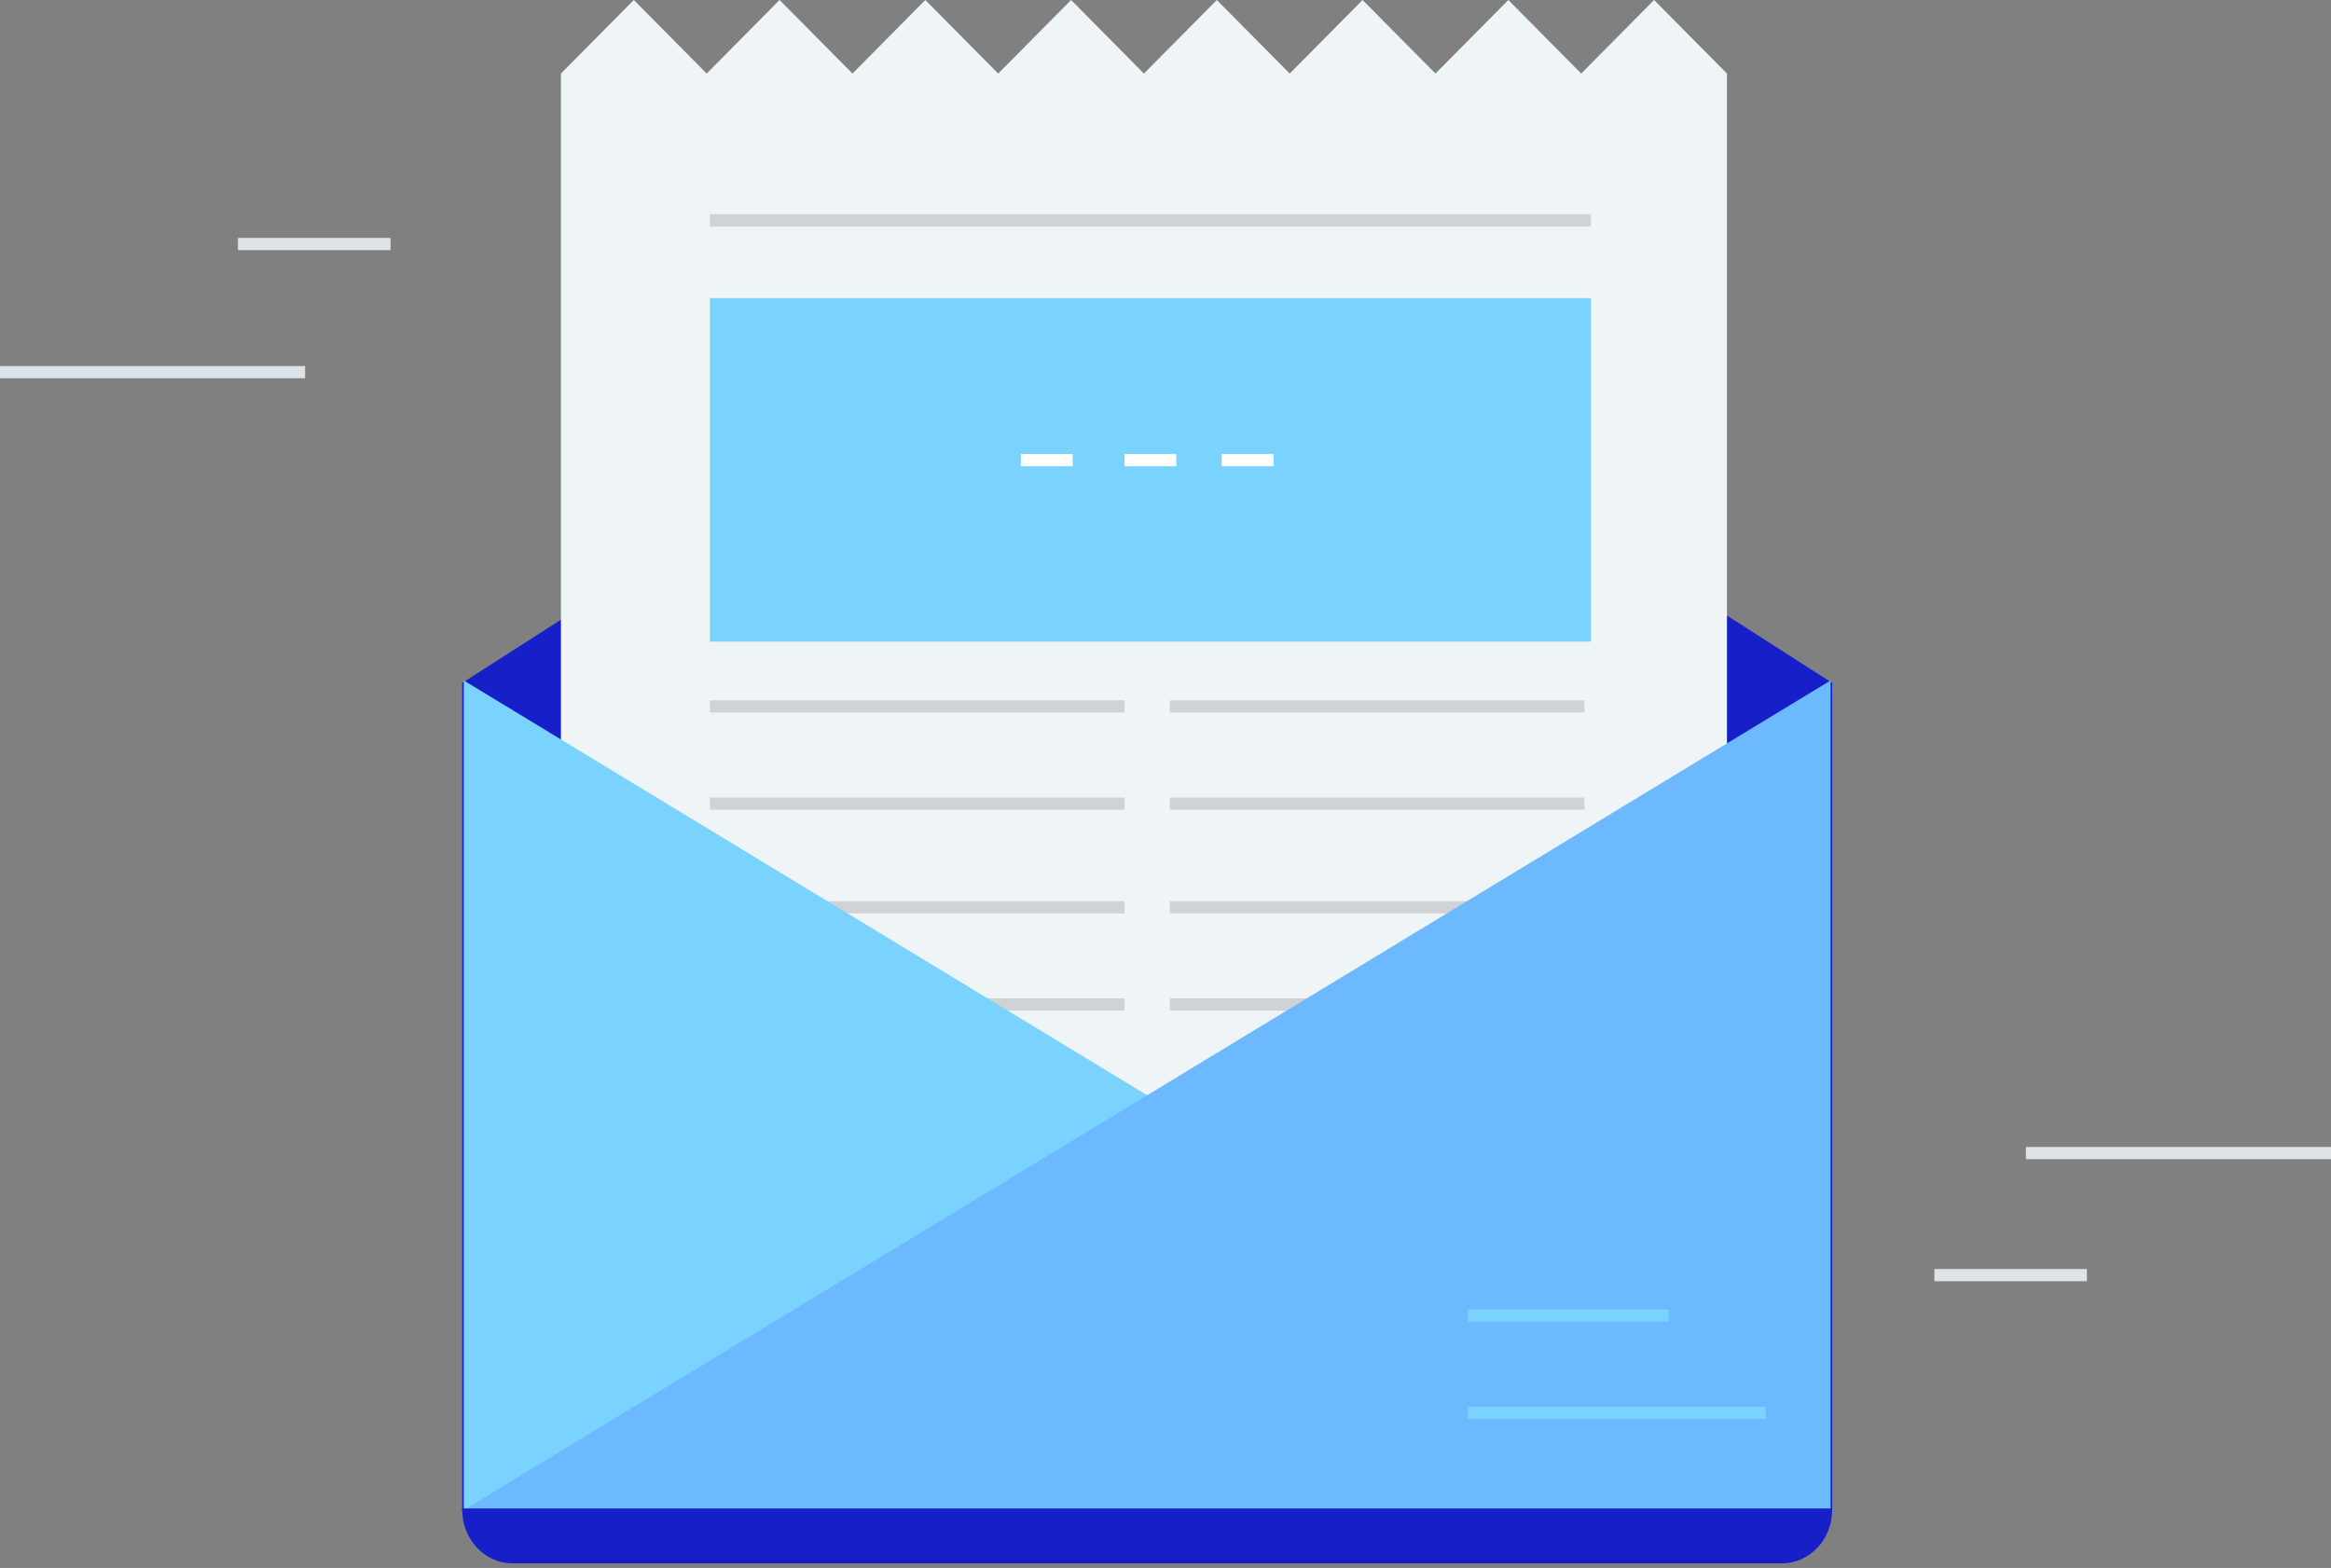 <svg xmlns="http://www.w3.org/2000/svg" width="382" height="257" viewBox="0 0 382 257"><rect x="0" y="0" width="382" height="257" fill="#808080" stroke="none"/><g fill="none" fill-rule="evenodd"><path fill="#171fc9" stroke="#171fc9" stroke-width=".5" d="M76 112.07v135.432h224V112.07L188 40.365z"/><path fill="#EFF4F7" d="M271.067 0l-11.943 12.054L247.186 0l-11.947 12.054L223.296 0l-11.94 12.054L199.41 0l-11.943 12.054L175.528 0l-11.947 12.054L151.64 0l-11.94 12.054L127.754 0 115.81 12.054 103.87 0 91.924 12.054V184.83h191.09V12.054z"/><path stroke="#CFD3D6" stroke-width="2" d="M116.341 115.784h67.943M116.341 131.718h67.943M116.341 148.714h67.943M116.341 164.647h67.943M191.716 115.784h67.943M191.716 131.718h67.943M191.716 148.714h67.943M191.716 164.647h67.943M116.341 36.116h144.38"/><path fill="#7AD3FF" d="M116.341 105.162h144.38V48.863H116.34z"/><path stroke="#FFF" stroke-width="2" d="M167.299 75.42h8.492M184.284 75.42h8.493M200.209 75.42h8.492"/><path fill="#7AD3FF" d="M76 247.502h224L76 111.535z"/><path fill="#6CB9FF" d="M76 247.502h224V111.535z"/><path stroke="#7AD3FF" stroke-width="2" d="M240.55 231.568h48.834M240.55 215.635h32.91"/><path fill="#171fc9" stroke="#171fc9" stroke-width=".5" d="M300 247.502c0 2.176-.78 4.347-2.344 6.008-1.564 1.661-3.608 2.49-5.656 2.49H84c-2.048 0-4.092-.829-5.656-2.49C76.78 251.85 76 249.678 76 247.502h224z"/><path stroke="#DEE3E7" stroke-width="2" d="M342 209h-25M382 189h-50M39 40h25M0 61h50"/></g></svg>